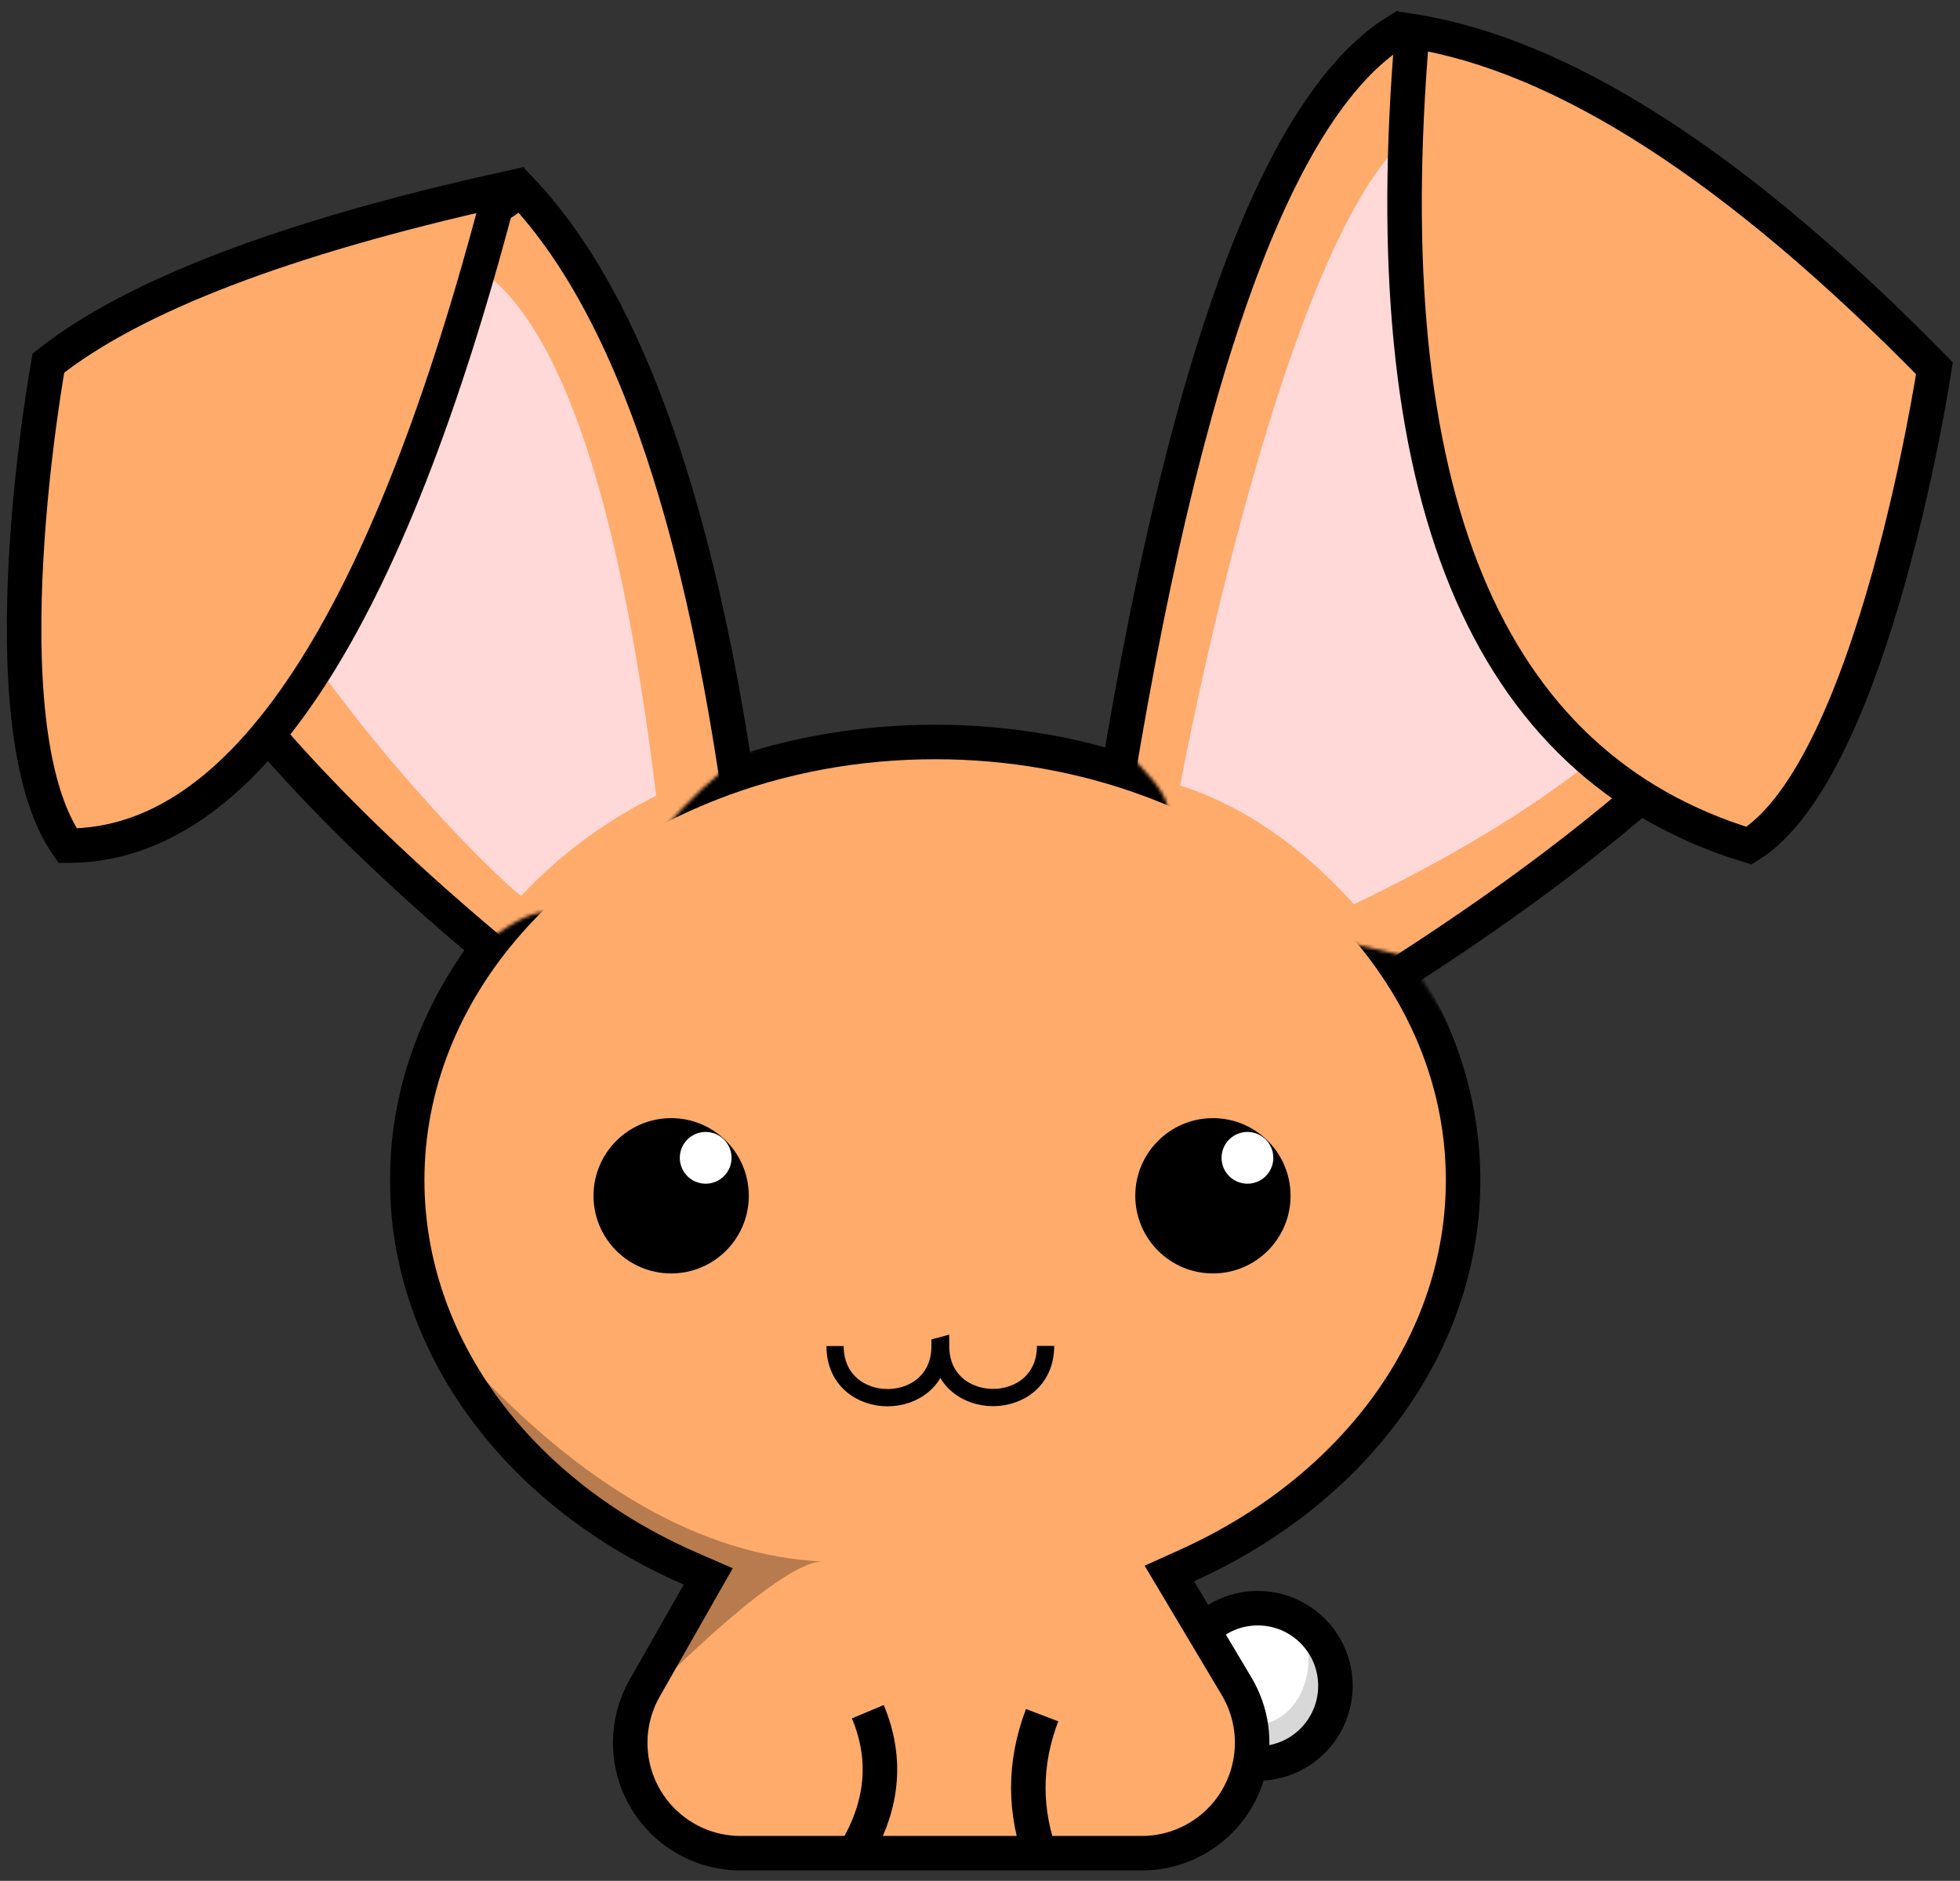 <?xml version="1.0" encoding="UTF-8"?>
<svg width="568px" height="545px" viewBox="0 0 568 545" version="1.1" xmlns="http://www.w3.org/2000/svg" xmlns:xlink="http://www.w3.org/1999/xlink">
    <rect x="0" y="0" width="568" height="545" fill="#333333" stroke="none"/>
    <!-- Generator: Sketch 52.5 (67469) - http://www.bohemiancoding.com/sketch -->
    <title>Artboard</title>
    <desc>Created with Sketch.</desc>
    <defs>
        <path d="M0.485,224 L78.162,362.01 L284.671,363 C300.189,289.794 310.844,234.593 316.636,197.397 C322.428,160.201 322.428,137.248 316.636,128.539 L296.784,97.818 C304.115,98.362 297.817,96.42 277.89,91.992 C257.963,87.564 238.469,76.271 219.408,58.112 C230.266,57.234 228.437,50.044 213.923,36.54 C199.408,23.036 180.741,11.16 157.923,0.91 L101.387,39.573 C95.395,43.473 88.161,50.256 79.683,59.923 C66.968,74.424 51.328,83.411 45.496,83.411 C41.609,83.411 35.421,86.761 26.934,93.461 L26.934,81.041 L0.485,120 L0.485,224 Z" id="path-1"></path>
    </defs>
    <g id="Artboard" stroke="none" stroke-width="1" fill="none" fill-rule="evenodd">
        <g id="Ears" transform="translate(6, 9)">
            <g id="Left" transform="translate(0, 46)">
                <path d="M213.397,218.326 C202.392,109.26 179.593,36.495 145,0.032 C97.786,34 28.053,54.727 19.602,54.727 C24.013,109.812 73.441,173.451 167.885,245.645" id="Path-Copy" stroke="#000000" stroke-width="10" fill="#FFAB6B"></path>
                <path d="M184.162,175.568 C173.298,86.501 155.206,34.979 129.888,21 C129.888,21 51,68.45 51,68.45 C60.601,119.663 128.624,191.451 145,204.625 C156.01,192.839 169.064,183.154 184.162,175.568 Z" id="Path" fill="#FFD8D8"></path>
                <path d="M13.602,190.057 C-11.055,155 8.02,50.214 8.02,50.214 C32.673,30.738 76.333,14.011 139,0.032 C106.078,126.715 64.278,190.057 13.602,190.057 Z" id="Path-5" stroke="#000000" stroke-width="10" fill="#FFAB6B"></path>
            </g>
            <g id="Right" transform="translate(313, 0)">
                <path d="M0.654,242.987 C21.53,103.294 49.924,22.306 85.834,0.024 C85.834,0.024 236.589,97.112 236.589,97.112 C230.868,159.353 170.807,224.198 56.406,291.645 L0.654,242.987 Z" id="Path-2-Copy" stroke="#000000" stroke-width="10" fill="#FFAB6B"></path>
                <path d="M23,218.588 C23,218.588 53.913,51.533 92.806,27.758 C131.699,3.983 207.927,54.057 198.415,125.89 C192.073,173.779 150.393,216.163 73.374,253.041 C57.984,235.983 41.192,224.498 23,218.588 Z" id="Path-2" fill="#FFD8D8"></path>
                <path d="M90.299,0.024 C78.766,134.008 111.284,212.686 187.852,236.057 C224.138,213.6 241.589,97.707 241.589,97.707 C184.576,39.522 134.145,6.961 90.299,0.024 Z" id="Path-6" stroke="#000000" stroke-width="10" fill="#FFAB6B"></path>
            </g>
        </g>
        <g id="Tail" transform="translate(342, 466)">
            <circle id="Fill" fill="#FFFFFF" cx="22.5" cy="22.5" r="22.5"></circle>
            <path d="M19.635,33.286 C32.475,35.937 40.442,19.395 35.918,8 C38.442,7.005 41.469,13.131 45,26.377 L32.475,45 C21.795,45.233 17.515,41.329 19.635,33.286 Z" id="Shadow" fill="#D8D8D8"></path>
            <circle id="Stroke" stroke="#000000" stroke-width="10" cx="22.5" cy="22.5" r="22.5"></circle>
        </g>
        <g id="Body-&amp;-Head" transform="translate(112, 181)">
            <path d="M230.919,273.972 L245.322,297.945 C255.846,315.461 250.178,338.192 232.661,348.716 C226.907,352.173 220.32,354 213.606,354 L106.876,354 C86.441,354 69.876,337.435 69.876,317 C69.876,310.541 71.567,304.194 74.78,298.591 L88.533,274.614 C40.066,253.471 7,211.199 7,162.5 C7,134.375 18.029,108.394 36.683,87.388 C51.725,70.451 71.724,56.749 94.897,47.766 C114.375,40.216 136.096,36 159,36 C180.88,36 201.68,39.847 220.477,46.774 C248.018,56.922 271.257,73.679 287.292,94.629 C302.303,114.24 311,137.525 311,162.5 C311,210.711 278.593,252.623 230.919,273.972 Z" id="Body-Copy" fill="#FFAB6B"></path>
            <path d="M22.406,212.368 C57.035,250.082 91.663,269.786 126.292,271.48 C113.245,271.48 74.881,311.159 74.881,311.159 C74.881,311.159 64.679,316.365 92.156,275.878 C62.471,263.712 39.221,242.542 22.406,212.368 Z" id="Path-4" fill="#B87B4D"></path>
            <g id="Group">
                <mask id="mask-2" fill="white">
                    <use xlink:href="#path-1"></use>
                </mask>
                <g id="Path-3"></g>
                <path d="M246.35,307.613 L226.872,274.943 L231.977,272.637 C280.973,250.507 312,207.941 312,161 C312,136.677 303.742,113.356 288.381,93.209 C272.228,72.025 248.803,55.154 221.169,44.932 C201.775,37.758 180.711,34 159,34 C136.288,34 114.289,38.113 94.18,45.938 C70.939,54.981 50.776,68.781 35.6,85.935 C16.458,107.572 6,133.641 6,161 C6,208.65 37.979,251.761 88.143,273.576 L93.248,275.797 L74.821,308.171 C72.076,312.995 70.632,318.45 70.632,324 C70.632,341.673 84.959,356 102.632,356 L218.864,356 C224.634,356 230.296,354.44 235.251,351.486 C250.431,342.436 255.4,322.793 246.35,307.613 Z" id="Body" stroke="#000000" stroke-width="10" mask="url(#mask-2)"></path>
            </g>
        </g>
        <path d="M247,538 C255.866,524 257.363,510 251.491,496" id="Left-foot-relief" stroke="#000000" stroke-width="10"></path>
        <path d="M302,539 C296.667,525 296.667,511 302,497" id="Right-foot-relief" stroke="#000000" stroke-width="10"></path>
        <path d="M242,390.041 C242,409.986 272.424,409.986 272.424,390.041 L272.576,390 C272.576,409.946 303,409.946 303,390" id="Path-7" stroke="#000000" stroke-width="5"></path>
        <g id="eye" transform="translate(329, 324)">
            <circle id="Oval" fill="#000000" cx="22.5" cy="22.5" r="22.5"></circle>
            <circle id="Oval-Copy-2" fill="#FFFFFF" cx="32.5" cy="11.5" r="7.5"></circle>
        </g>
        <g id="eye" transform="translate(172, 324)">
            <circle id="Oval" fill="#000000" cx="22.5" cy="22.5" r="22.5"></circle>
            <circle id="Oval-Copy-2" fill="#FFFFFF" cx="32.5" cy="11.5" r="7.5"></circle>
        </g>
    </g>
</svg>